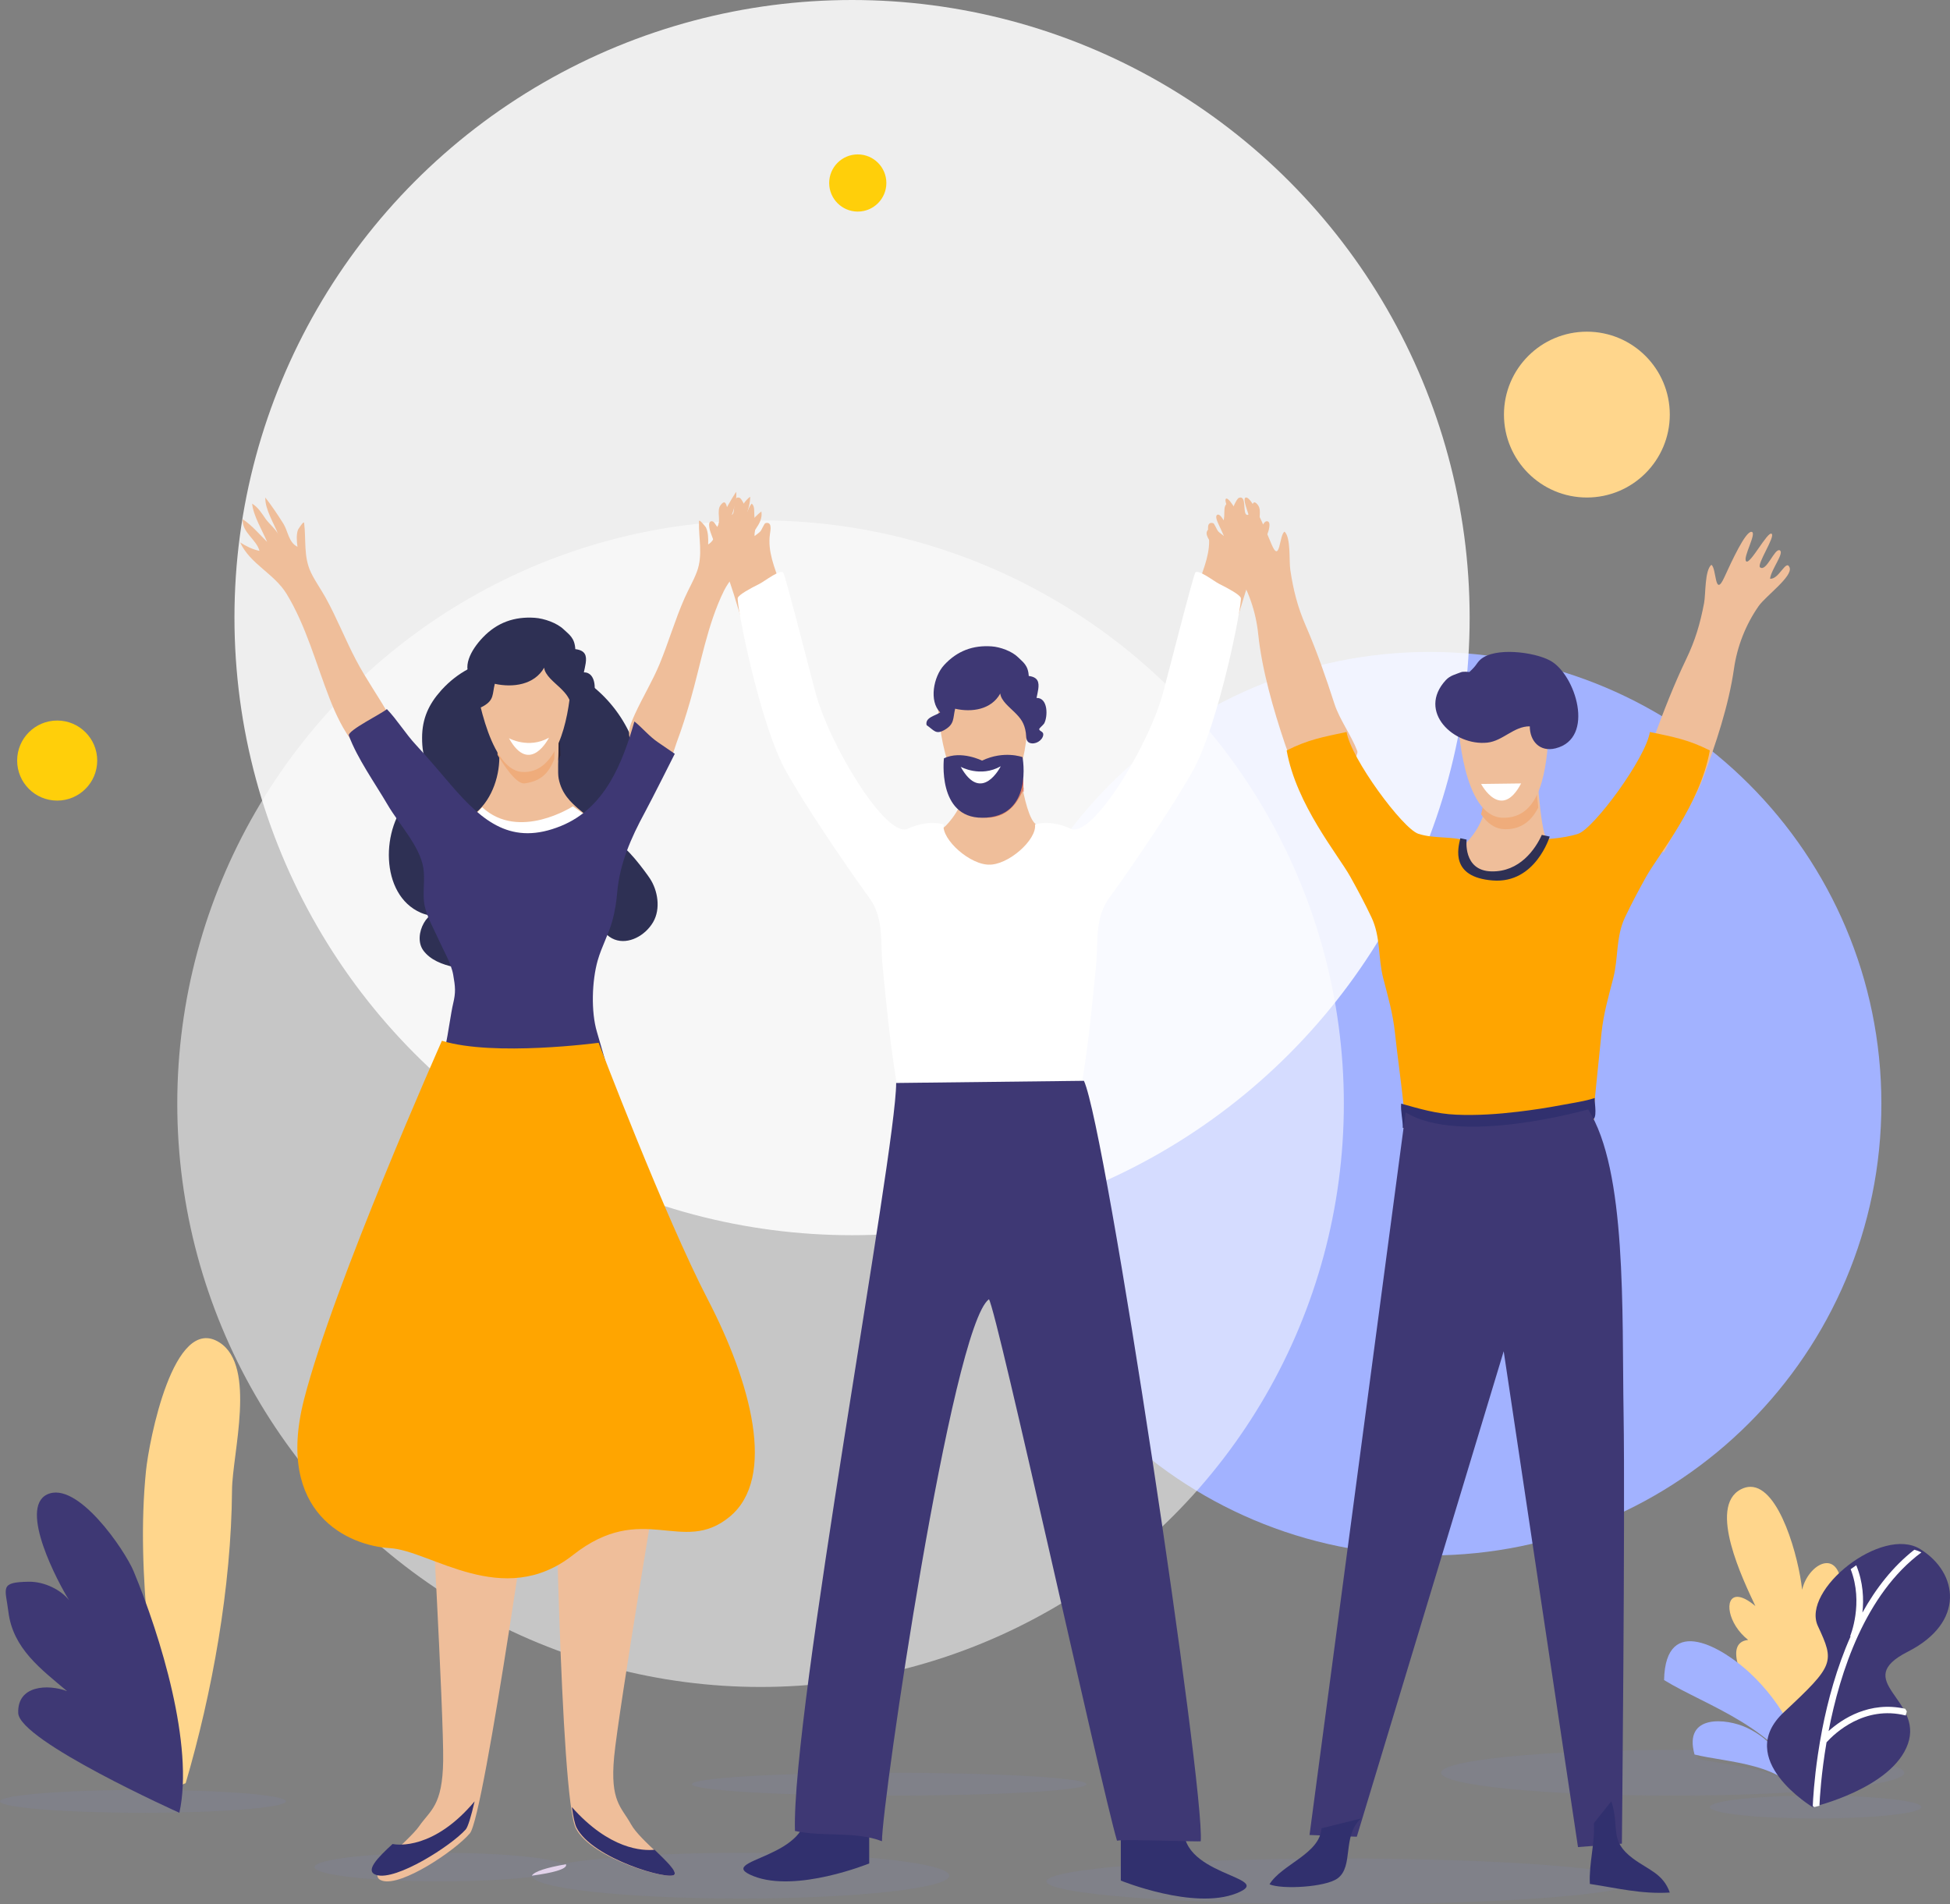 <svg xmlns="http://www.w3.org/2000/svg" viewBox="0 0 341 333">
    <rect x="0" y="0" width="341" height="333" fill="#808080" stroke="none"/>
    <g fill="none" fill-rule="evenodd">
        <path fill="#8290FF" d="M129.5 332c-20.158 0-36.5-1.793-36.5-4 0-.087.025-.173.074-.257 3.496-.464 5.62-1.074 5.62-1.742 0-.047-.011-.095-.033-.142 6.474-1.118 17.867-1.859 30.839-1.859 20.159 0 36.5 1.79 36.5 4 0 2.207-16.341 4-36.5 4M234.5 333c-28.442 0-51.5-1.794-51.5-4 0-2.209 23.058-4 51.5-4 28.443 0 51.5 1.791 51.5 4 0 2.206-23.057 4-51.5 4M292.5 314c-22.366 0-40.5-1.792-40.5-4s18.134-4 40.5-4c1.397 0 2.776.007 4.137.02.04.465.14.98.309 1.547 4.896 1.163 14.11 1.384 17.631 5.786-6.35.41-13.933.647-22.078.647m22.325-.662l-.338-.805c-1.143-2.402-2.218-4.433-3.756-6.106l.64.032c1.402 2.64 2.947 4.932 4.355 5.315.208.056.415.084.622.084.772 0 1.53-.373 2.234-.933 1.239-.986 2.304-2.557 2.963-3.713 7.09.721 11.456 1.704 11.456 2.789 0 1.393-7.224 2.62-18.176 3.337" opacity=".072"/>
        <path fill="#8290FF" d="M77.015 329C64.855 329 55 327.88 55 326.5s9.856-2.5 22.015-2.5c11.76 0 21.367 1.047 21.985 2.365-3.157.525-5.132 1.138-5.528 1.796-4.033.514-9.911.839-16.457.839" opacity=".072"/>
        <path fill="#E2D2EA" d="M93 328c.427-.733 2.56-1.415 5.966-2 .023.05.034.1.034.15 0 .71-2.267 1.357-6 1.85"/>
        <path fill="#A2B2FF" d="M329 193c0 43.63-35.37 79-79.002 79-43.63 0-78.998-35.37-78.998-79s35.368-79 78.998-79C293.631 114 329 149.37 329 193"/>
        <circle cx="149" cy="108" r="108" fill="#FFF" opacity=".861"/>
        <path fill="#FFD68C" d="M277.5 87c-8.008 0-14.5-6.491-14.5-14.5S269.492 58 277.5 58c8.007 0 14.5 6.491 14.5 14.5S285.507 87 277.5 87"/>
        <circle cx="133" cy="193" r="102" fill="#FFF" opacity=".549"/>
        <path fill="#8290FF" d="M25 317c-13.808 0-25-.895-25-2.002C0 313.894 11.192 313 25 313c13.806 0 25 .894 25 1.998C50 316.105 38.806 317 25 317" opacity=".072"/>
        <path fill="#FFCF0A" d="M10 140c-3.866 0-7-3.135-7-7s3.134-7 7-7 7 3.135 7 7-3.134 7-7 7"/>
        <path fill="#EFBE9A" fill-rule="nonzero" d="M97 250.052s.918 64.297 3.706 69.685c2.79 5.39 16.548 9.204 17.243 8.06.697-1.145-5.955-5.785-7.606-8.792-1.65-3.008-3.692-3.927-2.947-11.803.744-7.873 8.184-52.3 8.184-52.3L97.066 249 97 250.052M93.95 252.056s-9.227 65.53-11.774 68.531c-2.546 3.002-11.97 9.37-15.347 8.291-3.377-1.08 4.526-6.733 6.482-9.549 1.956-2.816 4.072-3.506 4.188-11.441.118-7.934-2.418-53.056-2.418-53.056L94 251l-.05 1.056"/>
        <path fill="#8290FF" d="M155.5 314c-19.054 0-34.5-.895-34.5-2.002 0-1.104 15.446-1.998 34.5-1.998 19.053 0 34.5.894 34.5 1.998 0 1.107-15.447 2.002-34.5 2.002" opacity=".072"/>
        <path fill="#FFD68C" d="M28.99 313c-1.811-18.24-5.325-37.304-3.46-55.796.51-5.052 4.785-27.63 12.873-22.432 6.496 4.175 2.218 19.438 2.173 25.784-.127 17.066-3.482 35.492-8.109 51.277L28.991 313"/>
        <path fill="#FFF" d="M29.253 313.599c0-.011-.002-.021-.003-.031l.5-.167-.497.198"/>
        <path fill="#FFD68C" d="M29.448 313c-1.55-16.598-4.42-33.933-3.12-50.783.32-4.142 2.889-21.217 7.99-21.217.572 0 1.176.215 1.813.687 5.07 3.76 1.874 17.697 1.888 23.479.036 15.553-2.42 32.365-5.88 46.78l-2.134.864-.557.19"/>
        <path fill="#3E3874" d="M31.368 317c2.586-11.786-3.296-30.884-7.992-42.217-1.534-3.702-9.874-15.963-15.137-13.445-5.014 2.397 1.934 15.463 3.85 18.496-1.38-1.758-4.243-3.285-7.082-3.238-5.16.083-4.056 1.067-3.54 5.251.794 6.463 5.736 10.057 10.263 13.878-3.373-1.254-8.724-1.032-8.542 3.833.18 4.867 28.18 17.442 28.18 17.442"/>
        <path fill="#EFBE9A" fill-rule="nonzero" d="M177.678 129.864s1.155 12.683 3.498 14.303c2.84 1.965 3.88 1.1 4.713 4.914.523 2.381-.907 5.606-2.154 7.555-3.787 5.924-10.567 5.133-16.796 6.231-3.56.628-7.416-.98-8.573-4.736-.914-2.968-.068-8.112 1.998-10.531 1.247-1.461 3.54-1.825 4.957-3.138.02-.018 3.824-3.552 3.559-8.394-.267-4.855 6.131-8.9 8.798-6.204"/>
        <path fill="#E74F46" d="M168.176 141c-.055-.082-.109-.165-.162-.25l-.004-.113c-.085-1.439.377-2.815 1.164-4.013.006 1.655-.432 3.143-.998 4.376m10.762-2.454c-.384-1.904-.678-3.933-.88-5.546.26.14.505.316.728.528l.214 4.86c-.02.052-.04.105-.062.158"/>
        <path fill="#DA7F63" d="M172.517 143c-.108 0-.218-.002-.328-.007-1.728-.07-3.099-1.115-4.189-2.677.579-1.211 1.026-2.673 1.02-4.3 1.618-2.365 4.58-4.016 7.058-4.016.731 0 1.422.144 2.022.456.207 1.584.507 3.578.9 5.45-1.204 2.983-3.168 5.095-6.483 5.094"/>
        <path fill="#EFBE9A" fill-rule="nonzero" d="M164 123.372s.766 16.352 7.688 16.622c6.923.268 7.728-8.627 8.18-15.108.507-7.255-.103-9.454-8.18-9.872-7.788-.405-7.688 8.358-7.688 8.358"/>
        <path fill="#3E3874" d="M181.56 120.525c-.067.472-.188.987-.297 1.522 2.043-.046 1.99 3.296 1.325 4.478-.112.2-.858.826-.859.965-.006.426.811.378.704 1.056-.154.978-1.43 1.722-2.37 1.362-.726-.28-.574-1.132-.676-1.797-.26-1.685-.867-2.47-1.978-3.571-.85-.845-2.376-2.026-2.49-3.268-1.574 2.846-5.001 3.321-7.893 2.663-.406 1.716-.095 2.65-1.767 3.654-1.617.97-1.898.121-3.225-.787-.31-1.383 1.599-1.63 2.376-2.235-1.971-1.933-1.184-6.233.688-8.268 2.301-2.499 5.067-3.496 8.314-3.267 1.5.104 3.558.844 4.639 1.922.842.843 1.747 1.364 1.848 3.254 1.645.204 1.83 1.117 1.662 2.317M171.735 133.011s-3.636-1.835-6.668-.408c0 0-1.213 10.397 6.668 10.397 9.097 0 7.073-10.6 7.073-10.6s-3.233-1.224-7.073.611"/>
        <path fill="#FFF" d="M168 134.091s3.429 1.923 7-.091c0 0-3.335 6.689-7 .091"/>
        <path fill="#EFBE9A" fill-rule="nonzero" d="M268.678 132.864s.505 11.9 1.872 14.193c1.776 2.982 5.505 1.208 6.34 5.024.522 2.381-.908 5.606-2.155 7.555-3.787 5.924-10.567 5.133-16.796 6.231-3.56.628-7.416-.98-8.572-4.736-.915-2.968-.07-8.112 1.996-10.531 1.248-1.461 3.541-1.825 4.958-3.138.02-.018 3.824-3.552 3.559-8.394-.267-4.855 6.131-8.9 8.798-6.204"/>
        <path fill="#E74F46" d="M259.005 142l-.005-.007c.256-.866.412-1.809.38-2.816.033 1.008-.119 1.957-.375 2.823m9.995-1.135c-.421-3.642-.608-7.571-.627-7.979.019.409.206 4.338.627 7.978m-9.626-1.854c-.002-.013-.003-.027-.003-.041-.211-3.705 3.66-6.932 6.687-6.969-3.026.038-6.898 3.264-6.687 6.969 0 .014.001.028.003.041"/>
        <path fill="#EFAC7B" d="M263.335 145c-.1 0-.2-.002-.302-.006-1.68-.067-2.997-1.09-4.033-2.597.257-.9.408-1.887.376-2.935v-.01l-.002-.038v-.021l-.001-.032c-.002-.008-.002-.015-.002-.023v-.03c-.002-.007-.002-.014-.002-.02l-.002-.043c-.212-3.852 3.662-7.205 6.69-7.245h.056c.839 0 1.61.26 2.208.835l.018.019.033.031V132.922c.02.423.207 4.508.628 8.295-1.142 2.25-2.894 3.783-5.665 3.783"/>
        <path fill="#EFBE9A" fill-rule="nonzero" d="M255 126.372s.766 16.352 7.688 16.622c6.923.268 7.728-8.627 8.18-15.108.507-7.255-.103-9.454-8.18-9.872-7.788-.405-7.688 8.358-7.688 8.358"/>
        <path fill="#FFF" d="M259 137.09s3.477 6.607 7-.09l-7 .09"/>
        <path fill="#2E3054" d="M77.095 120.79c-2.058 2.305-3.283 4.813-3.283 8.22 0 1.861.203 3.117.883 4.687.59 1.36 1.948 2.739 2.254 4.095-1.949.135-3.602.167-5.22 1.753-5.135 5.04-5.378 16.932 1.866 20.067 1.197.518 2.857.785 3.967.272-2.445-1.659-5.555 3.604-3.514 6.351 2.397 3.223 8.302 3.343 11.706 3.524 3.903.206 9.792.966 12.97-1.985 2.432-2.26 3.714-7.012 4.243-10.299.978 2.598 1.996 5.858 4.51 6.819 2.437.93 5.368-.69 6.736-3.038 1.363-2.337.81-5.543-.548-7.613-.66-1.004-4.568-6.37-5.657-5.888 4.88-2.157 4.893-8.214 3.891-13.844-2.996-16.838-23.662-25.225-34.606-13.343l-.198.221"/>
        <path fill="#EFBE9A" fill-rule="nonzero" d="M97.074 124.945c1.212 1.209.235 9.21.62 11.201 1.02 5.286 6.384 6.112 8.06 10.325.693 1.744-.246 4.476-.739 6.032-1.102 3.482-3.345 8.51-7.248 9.478-2.085.516-5.19.493-7.485.8-2.964.397-5.929.358-8.663-.995-5.412-2.676-6.73-8.394-4.745-13.804 1.404-3.829 3.697-3.572 6.417-5.909 2.857-2.454 4.21-6.712 4.007-10.352-.294-5.304 6.813-9.724 9.776-6.776M137.436 106.025c-.198-1.37-.564-2.673-1.02-3.984-.963-2.781-2.197-5.6-1.778-8.622.098-.706.433-2.277-.805-1.931-.177.05-.653 1.198-.842 1.407-.29.324-.711.568-1.033.84-.055-.459.086-.852.12-1.305.053-.74-.092-1.456-.162-2.194-.06-.628.117-1.794-.478-2.159-.338.396-.536.927-.76 1.42-.19-.451-.885-2.288-1.348-2.447-1.44-.496-.553 2.859-1.404 2.986-.98.147-.58-3.402-1.88-1.752-.832 1.056.121 2.747-.594 3.853-.31-.25-.575-1.16-1.143-.963-.493.173-.267 1.07-.193 1.455.098.505 2.275 6.136 2.921 7.663.973 2.298 1.652 4.949 2.44 7.369.315.967.508 2.903 1.092 3.632.677.848 2.131.815 3.69.511 1.785-.347 3.703-1.047 4.741-1.175-.277-1.539-1.327-2.647-1.509-4.184-.016-.14-.035-.281-.055-.42M208.564 106.025c.198-1.37.564-2.673 1.02-3.984.963-2.781 2.197-5.6 1.778-8.622-.098-.706-.433-2.277.805-1.931.177.05.653 1.198.842 1.407.29.324.711.568 1.033.84.055-.459-.086-.852-.12-1.305-.053-.74.092-1.456.162-2.194.06-.628-.117-1.794.478-2.159.338.396.536.927.76 1.42.19-.451.885-2.288 1.348-2.447 1.44-.496.553 2.859 1.404 2.986.98.147.58-3.402 1.88-1.752.832 1.056-.121 2.747.594 3.853.31-.25.575-1.16 1.143-.963.493.173.267 1.07.193 1.455-.098.505-2.275 6.136-2.921 7.663-.973 2.298-1.652 4.949-2.44 7.369-.315.967-.508 2.903-1.092 3.632-.677.848-2.131.815-3.69.511-1.785-.347-3.703-1.047-4.741-1.175.277-1.539 1.327-2.647 1.509-4.184.016-.14.035-.281.055-.42"/>
        <path fill="#2B2234" d="M97.64 133c.056-1.962.14-4.222-.016-5.818.06.054.12.109.177.166l.199 4.713c-.117.327-.236.64-.36.939m-10.576-.795l-.056-.09v-.982c-.104-1.858.784-3.241 2.118-4.133-1.301 1.401-2.173 3.225-2.065 5.165.002.014.003.026.003.04"/>
        <path fill="#EFAC7B" d="M91.634 137c-1.503 0-3.67-3.415-4.623-4.985l-.002-.039c-.102-1.82.716-3.532 1.937-4.847 1.12-.748 2.576-1.129 3.998-1.129 1.51 0 2.982.43 3.972 1.3.146 1.499.068 3.62.015 5.46-.988 2.396-2.251 3.819-5.166 4.231-.043.006-.086.009-.13.009"/>
        <path fill="#EFBE9A" fill-rule="nonzero" d="M83 118.272s2.132 16.273 8.26 16.713c6.129.439 8.12-8.82 8.6-15.22.539-7.164-.11-9.337-8.692-9.752-8.274-.397-8.168 8.259-8.168 8.259"/>
        <path fill="#FFF" d="M89 129.091s3.429 1.923 7-.091c0 0-3.335 6.689-7 .091"/>
        <path fill="#2E3054" d="M102.423 115.969c-.072.5-.205 1.045-.323 1.61 2.234-.048 2.178 3.49 1.45 4.74-.123.213-.94.877-.942 1.024-.003.45.89.4.77 1.118-.167 1.036-1.563 1.822-2.592 1.441-.793-.294-.626-1.197-.74-1.902-.283-1.783-.948-2.614-2.164-3.781-.93-.896-2.598-2.145-2.723-3.46-1.722 3.014-5.471 3.517-8.634 2.82-.445 1.816-.106 2.805-1.935 3.869-1.769 1.027-2.076.128-3.528-.834-.34-1.464.788-3.062 1.638-3.702-2.156-2.047-.335-5.264 1.715-7.418 2.515-2.647 5.544-3.7 9.095-3.46 1.641.111 3.893.894 5.073 2.036.925.892 1.913 1.443 2.023 3.444 1.8.215 2.004 1.185 1.817 2.455"/>
        <path fill="#FFF" d="M84.321 141.16L83 142.611s2.313 3.223 8.92 3.384c6.609.161 10.08-3.706 10.08-3.706L100.183 141s-9.42 6.123-15.862.16"/>
        <path fill="#EFBE9A" fill-rule="nonzero" d="M285.065 138.89c.348-.667-.315-1.446-.115-1.918 1.14-2.695 3.349-5.426 4.358-8.193 1.622-4.447 3.492-9.22 5.542-13.475 1.603-3.326 2.459-6.228 3.144-9.832.309-1.627.088-5.662 1.268-6.702.936.508.552 5.946 2.268 2.197 1.306-2.853 3.69-8.034 4.751-7.966 1.062.067-1.597 4.538-.918 5.163.68.623 3.72-5.272 4.437-4.827.719.446-2.656 5.388-2.007 5.88 1.117.843 2.53-3.396 3.422-2.985.892.41-1.471 3.296-1.685 4.964 1.558.193 2.815-3.516 3.418-1.962.602 1.555-4.172 4.982-5.408 6.748-2.26 3.23-3.761 7.06-4.316 10.95-.909 6.377-3.192 13.253-5.472 19.273-1.672 4.415-4.754 8.677-6.75 12.795-1.904-.023-6.77-2.005-7.79-3.76-.772-1.333.726-4.186 1.853-6.35M237.16 133.215c-.318-.674.37-1.42.19-1.894-1.027-2.71-3.11-5.496-4.004-8.272-1.436-4.46-3.105-9.257-4.972-13.545-1.46-3.352-2.197-6.257-2.737-9.85-.244-1.62.13-5.607-1-6.68-.947.467-.775 5.864-2.33 2.09-1.184-2.874-3.347-8.091-4.401-8.064-1.054.027 1.408 4.552.712 5.145-.698.591-3.484-5.358-4.212-4.944-.727.414 2.426 5.432 1.764 5.893-1.14.794-2.376-3.454-3.274-3.081-.9.372 1.33 3.318 1.478 4.976-1.552.134-2.653-3.585-3.31-2.07-.657 1.516 3.94 5.087 5.097 6.882 2.114 3.282 3.455 7.13 3.854 11 .656 6.345 2.655 13.238 4.683 19.282 1.487 4.432 4.376 8.765 6.196 12.916 1.885.049 6.782-1.731 7.858-3.43.816-1.29-.558-4.17-1.591-6.354"/>
        <path fill="#31306E" d="M196 317.742v11.117s12.731 5.19 20.221 2.227c7.49-2.967-11.233-2.968-8.987-12.602 2.247-9.636-11.234-.742-11.234-.742"/>
        <path fill="#EFBE9A" fill-rule="nonzero" d="M110 128.187c.01-.987.446-2.033 1.046-3.345 1.349-2.953 3.073-5.758 4.307-8.748 1.566-3.792 2.692-7.717 4.346-11.47.677-1.535 1.57-3.046 2.165-4.635 1.094-2.918.29-5.798.366-8.843.012-.483 1.175 1.003 1.212 1.077.421.827.436 2.086.39 2.986 1.513-.893 1.418-2.908 2.117-4.29.805-1.595 1.798-3.406 2.78-4.919.273 2.093-1.13 4.748-1.662 6.692.203-.747 1.537-2.155 1.98-2.936.603-1.064 1.134-2.153 2.138-2.9.017 2.12-1.378 4.951-2.012 6.982 1.199-1.42 2.499-3.255 3.97-4.406.388 2.322-2.1 3.77-2.447 5.855 1.247-.399 2.303-1.045 3.304-1.817-1.418 4.005-5.533 6.027-7.417 9.869-2.901 5.915-4.03 12.764-5.85 19.101-.713 2.48-1.502 4.995-2.411 7.413-.37.982-1.1 4.013-2.384 4.144-.616.062-1.332-.95-1.835-1.304-.815-.575-1.92-.83-2.638-1.546-1.07-1.066-1.474-1.985-1.465-2.96"/>
        <path fill="#31306E" d="M152 314.744v11.117s-12.732 5.188-20.22 2.224c-7.491-2.966 11.234-2.968 8.987-12.603-2.247-9.634 11.233-.738 11.233-.738"/>
        <path fill="#EFBE9A" fill-rule="nonzero" d="M68.993 126.502c-.28-.366-.56-.737-.78-1.128-1.89-3.38-4.17-6.55-5.968-9.98-1.882-3.588-3.35-7.352-5.312-10.893-.803-1.45-1.815-2.853-2.543-4.363-1.34-2.772-.838-5.686-1.204-8.68-.057-.473-1.042 1.099-1.072 1.176-.328.855-.22 2.096-.091 2.979-1.55-.739-1.654-2.732-2.463-4.03-.933-1.493-2.07-3.186-3.168-4.583-.063 2.087 1.553 4.571 2.253 6.437-.268-.716-1.696-1.98-2.2-2.706-.686-.993-1.306-2.016-2.35-2.658.186 2.092 1.81 4.75 2.619 6.691-1.298-1.287-2.734-2.97-4.27-3.968-.154 2.326 2.397 3.517 2.932 5.538-1.247-.275-2.332-.813-3.376-1.478 1.758 3.811 5.942 5.417 8.136 9.025 3.38 5.557 5.13 12.2 7.503 18.272 1.11 2.837 2.347 5.448 4.203 7.861.71.926 1.705 1.888 2.112 2.986 2.111-1.372 3.584-4.113 6.046-4.958-.233-.538-.62-1.035-1.007-1.54"/>
        <path fill="#3E3874" d="M104.527 167.93c.672-2.358 1.923-4.603 2.555-6.908.464-1.688.694-3.213.849-4.97.446-5.083 2.428-9.552 4.834-13.99 1.245-2.295 5.235-10.247 5.235-10.247s-2.327-1.6-2.944-2.017c-1.543-1.046-2.691-2.499-4.115-3.636-2.1 7.298-5.134 15.139-12.842 18.276-8.571 3.49-13.623-.68-19.107-7.019-2.059-2.382-4.065-4.811-6.214-7.115-1.867-2-3.251-4.335-5.125-6.304-.744.715-6.927 3.743-6.644 4.625 1.4 3.89 4.61 8.398 6.786 12.122 2 3.424 5.64 7.22 6.24 11.059.337 2.155-.206 4.53.222 6.584.404 1.946 1.54 3.908 2.402 5.829.841 1.878 2.248 4.249 2.593 6.233.368 2.116.474 3.045-.017 5.079-.344 1.422-.938 5.595-1.255 7.025-.405 1.834-2.555 4.939-.257 5.262 4.636.653 9.883-2.518 14.554-2.196 3.451.238 6.98 1.087 10.446.542 1.475-.231 4.023 4.032 3.931 2.505-.037-.608-1.779-6.574-2.269-8.224-1.047-3.516-.888-8.89.142-12.515"/>
        <path fill="orange" d="M77.278 182s-18.973 42.638-24.11 62.712c-5.137 20.072 7.91 25.61 15.022 26.012 7.11.403 19.755 10.84 32.005 1.205 12.25-9.634 19.088.142 27.386-6.683 8.3-6.825 3.69-23.575-3.816-38.026-7.508-14.453-19.08-44.87-19.08-44.87s-18.32 2.46-27.407-.35"/>
        <path fill="#31306E" d="M68.641 322.465c-2.565 2.362-4.964 4.764-2.799 5.418 3.431 1.036 13.006-5.076 15.593-7.956.387-.432.927-2.216 1.565-4.927-7.124 8.472-13.457 7.636-14.359 7.465M117.95 327.792c.382-.645-1.472-2.384-3.481-4.327-2.103.215-7.876-.036-14.469-7.465.25 1.753.52 2.997.81 3.573 2.773 5.497 16.448 9.386 17.14 8.22"/>
        <path fill="#FFF" d="M169.375 196c3.472-.001 6.87-.76 10.222-1.516 1.632-.369 3.438-1.065 5.114-1.173 1.373-.087 2.334.55 3.248-.099l.267-.225c.597-.603 1.031-3.941 1.176-4.855 1.016-6.359 1.63-12.807 2.262-19.202.434-4.389-.334-8.413 2.483-12.16 1.202-1.598 9.605-13.462 14.318-21.749 4.712-8.287 8.81-29.6 8.52-30.467-.19-.568-2.174-1.652-3.808-2.463-.856-.427-3.87-2.773-4.19-1.896-.614 1.686-3.047 11.184-5.523 20.663-2.476 9.478-12.473 25.781-16.187 24.075-3.714-1.706-6.285-.759-6.285-.759.38 2.655-4.758 7.223-8.188 7.024h.393c-3.43.199-8.569-4.369-8.188-7.024 0 0-2.571-.947-6.285.759s-13.712-14.597-16.187-24.075c-2.476-9.48-4.91-18.977-5.524-20.663-.32-.877-3.333 1.47-4.189 1.896-1.635.81-3.619 1.895-3.81 2.463-.289.867 3.81 22.18 8.522 30.467 4.713 8.287 13.116 20.151 14.318 21.75 2.817 3.746 2.049 7.77 2.483 12.16.632 6.394 1.246 12.842 2.262 19.201.145.914.579 4.252 1.177 4.855l.265.225c.915.649 1.875.012 3.25.1 1.675.107 3.481.803 5.113 1.172 3.351.756 6.75 1.515 10.222 1.516h-7.251"/>
        <path fill="orange" d="M269.52 200c1.624-.42 3.423-1.21 5.091-1.334 1.368-.099 2.324.626 3.235-.111l.264-.258c.84-.968.62-4.595.746-5.8.409-3.955.785-7.912 1.204-11.865.371-3.494 1.218-6.31 2.062-9.611.916-3.585.416-7.169 2.05-10.617 1.156-2.435 2.372-4.719 3.696-7.094 2.153-3.86 9.453-12.598 11.132-22.08-3.791-1.92-6.412-2.361-10.48-3.23-.736 4.616-9.802 16.887-12.539 17.799-2.736.911-6.593.986-6.593.986s-1.16 5.52-6.274 6.27c-5.115.753-8.532-1.905-6.977-6.035-1.939-.82-5.382-.31-8.12-1.221-2.736-.912-11.8-13.183-12.538-17.799-4.068.869-6.689 1.31-10.479 3.23 1.679 9.482 8.978 18.22 11.13 22.08 1.325 2.375 2.542 4.659 3.696 7.094 1.635 3.448 1.136 7.032 2.05 10.617.844 3.301 1.693 6.117 2.063 9.61.42 3.954 1.122 8.893 1.532 12.847.124 1.207-.42 3.851.418 4.82l.264.257c.911.737 1.867.012 3.235.111 1.668.125 3.466.915 5.092 1.334h15.04"/>
        <path fill="#3E3874" d="M156.714 189.38c0 12.026-18.337 110.183-17.698 130.8 4.977 1.08 10.583 0 15.216 1.797-.046-6.606 12.185-90.058 18.708-94.779 1.499 2.434 19.606 85.224 22.39 94.677 1.328-.286 14.632.239 14.644.102.783-8.999-16.527-124.523-20.425-132.977l-32.835.38M258.028 116.38c-.322.454-1.074 1.135-1.074 1.135s-1.048-.129-1.455.033c-.965.383-1.911.566-2.674 1.394-5.073 5.506 1.434 11.556 7.28 10.92 2.717-.296 4.635-2.882 7.413-2.846.005 2.572 1.74 4.53 4.5 3.847 7.015-1.733 3.513-12.965-.965-15.36-2.821-1.51-9.63-2.362-12.135-.195-.349.301-.62.693-.89 1.071"/>
        <path fill="#31306E" d="M278.117 192.24c-1.596.435-3.43.692-5.013.996-2.52.484-5.062.864-7.613 1.169-3.594.43-7.235.68-10.857.521-3.458-.153-6.367-1.023-9.607-1.934-.14 1.268.307 2.865.281 4.233 2.248.04 4.393.813 6.617 1.107 3.1.41 6.127.665 9.344.668 4.193.004 8.25-1.128 12.275-2.103 1.27-.307 4.17-.386 5.14-1.226.69-.6-.001-3.595.228-3.671-.257.085-.522.165-.795.24"/>
        <path fill="#3E3874" d="M245.805 194.503L229 320.885l8.266.302 25.688-84.892L275.946 323l7.676-.603s.59-57.402.296-75.226c-.296-17.824.59-42.598-6.201-53.171 0 0-22.486 6.444-31.912.503"/>
        <path fill="#31306E" d="M231.087 319.716c-.257 4.461-6.995 6.323-9.087 9.794 2.169.928 9.774.51 11.886-1.022 2.913-2.112.744-7.434 4.114-10.488l-6.913 1.716M278.725 318.814c.218 3.527-.888 6.985-.704 10.629 4.87.743 8.964 1.798 13.979 1.508-1.165-3.324-3.742-3.953-6.421-5.942-4.32-3.203-2.258-5.427-3.808-10.009l-3.046 3.814"/>
        <path fill="#FFCF0A" d="M155 32c0 2.761-2.24 5-5 5-2.761 0-5-2.239-5-5 0-2.762 2.239-5 5-5 2.76 0 5 2.238 5 5"/>
        <path fill="#2E3054" d="M256.47 146.819s-.681 5.413 4.297 5.558c4.978.145 7.744-3.913 8.85-6.377l1.383.29s-2.49 8.26-9.956 7.68c-7.467-.579-6.085-5.651-5.67-7.39l1.095.239"/>
        <path fill="#8290FF" d="M317.5 318c-10.217 0-18.5-.895-18.5-2 0-1.008 6.898-1.843 15.87-1.98.08.146.153.295.222.449l.316.831c-.09-.288-.195-.566-.316-.831l-.17-.45c.842-.013 1.704-.019 2.578-.019 10.216 0 18.5.895 18.5 2s-8.284 2-18.5 2" opacity=".072"/>
        <path fill="#A2B2FF" d="M315 315c-2.154-6.67-13.155-6.792-18.672-8.189-1.993-7.13 5.611-6.35 9.164-4.672 4.536 2.142 6.35 5.432 8.371 9.967L315 315"/>
        <path fill="#FFD68C" d="M321.137 307c-2.996-.315-6.473-.582-10.31-.789-1.733-3.37-3.253-7.278-4.055-8.76-1.558-2.877-5.614-10.17-1.07-10.68-3.595-2.814-4.256-7.535-1.886-7.535.748 0 1.799.47 3.154 1.62-2.144-4.551-8.35-17.343-2.573-20.4.589-.312 1.157-.456 1.706-.456 5.115 0 8.46 12.475 9.039 18.006.562-2.513 2.581-4.663 4.31-4.663 1.213 0 2.28 1.06 2.6 3.797.679 5.819 1.997 24.022-.568 29.198-.098.198-.214.421-.347.662"/>
        <path fill="#F2A1AA" d="M315.892 312c-.204 0-.407-.03-.612-.093-1.384-.426-2.902-2.973-4.28-5.907 3.721.22 7.094.503 10 .837-.647 1.285-1.695 3.03-2.912 4.127-.692.622-1.437 1.036-2.196 1.036"/>
        <path fill="#A2B2FF" d="M316 313c-5.022-10.982-17.55-14.636-25-19.206.244-11.863 10.502-5.436 14.957-1.295 5.684 5.287 9.988 12.898 10.043 20.501"/>
        <path fill="#3E3874" d="M316.964 316s-13.857-8.34-5.014-16.588c8.844-8.248 8.89-8.747 5.946-15.067-2.943-6.32 11.23-17.599 17.908-13.451 6.68 4.148 7.888 12.825-2.177 17.936-10.065 5.11 2.757 8.318.012 16.123C330.89 312.76 316.964 316 316.964 316"/>
        <path fill="#FFF" d="M333.446 299.274c-.09-.155-.18-.309-.275-.46-6.252-1.393-11.016 1.76-13.403 3.9 1.992-10.322 6.42-23.95 16.232-31.245-.393-.2-.807-.357-1.24-.469-3.76 2.946-6.735 6.784-9.075 10.995.255-2.322.153-5.282-1.078-8.277-.333.222-.66.449-.979.688 2.3 5.929-.062 11.642-.093 11.716l.081.033c-2.44 5.486-3.989 11.256-4.967 16.266-.114.591-.399 2.188-.399 2.188-.13.764-.247 1.503-.352 2.215-.662 4.48-.85 7.845-.898 9.004.174.11.279.172.279.172s.329-.076.89-.227c.06-1.415.31-5.653 1.241-11.096 1.425-1.571 6.589-6.505 13.846-4.69l.19-.713"/>
    </g>
</svg>

